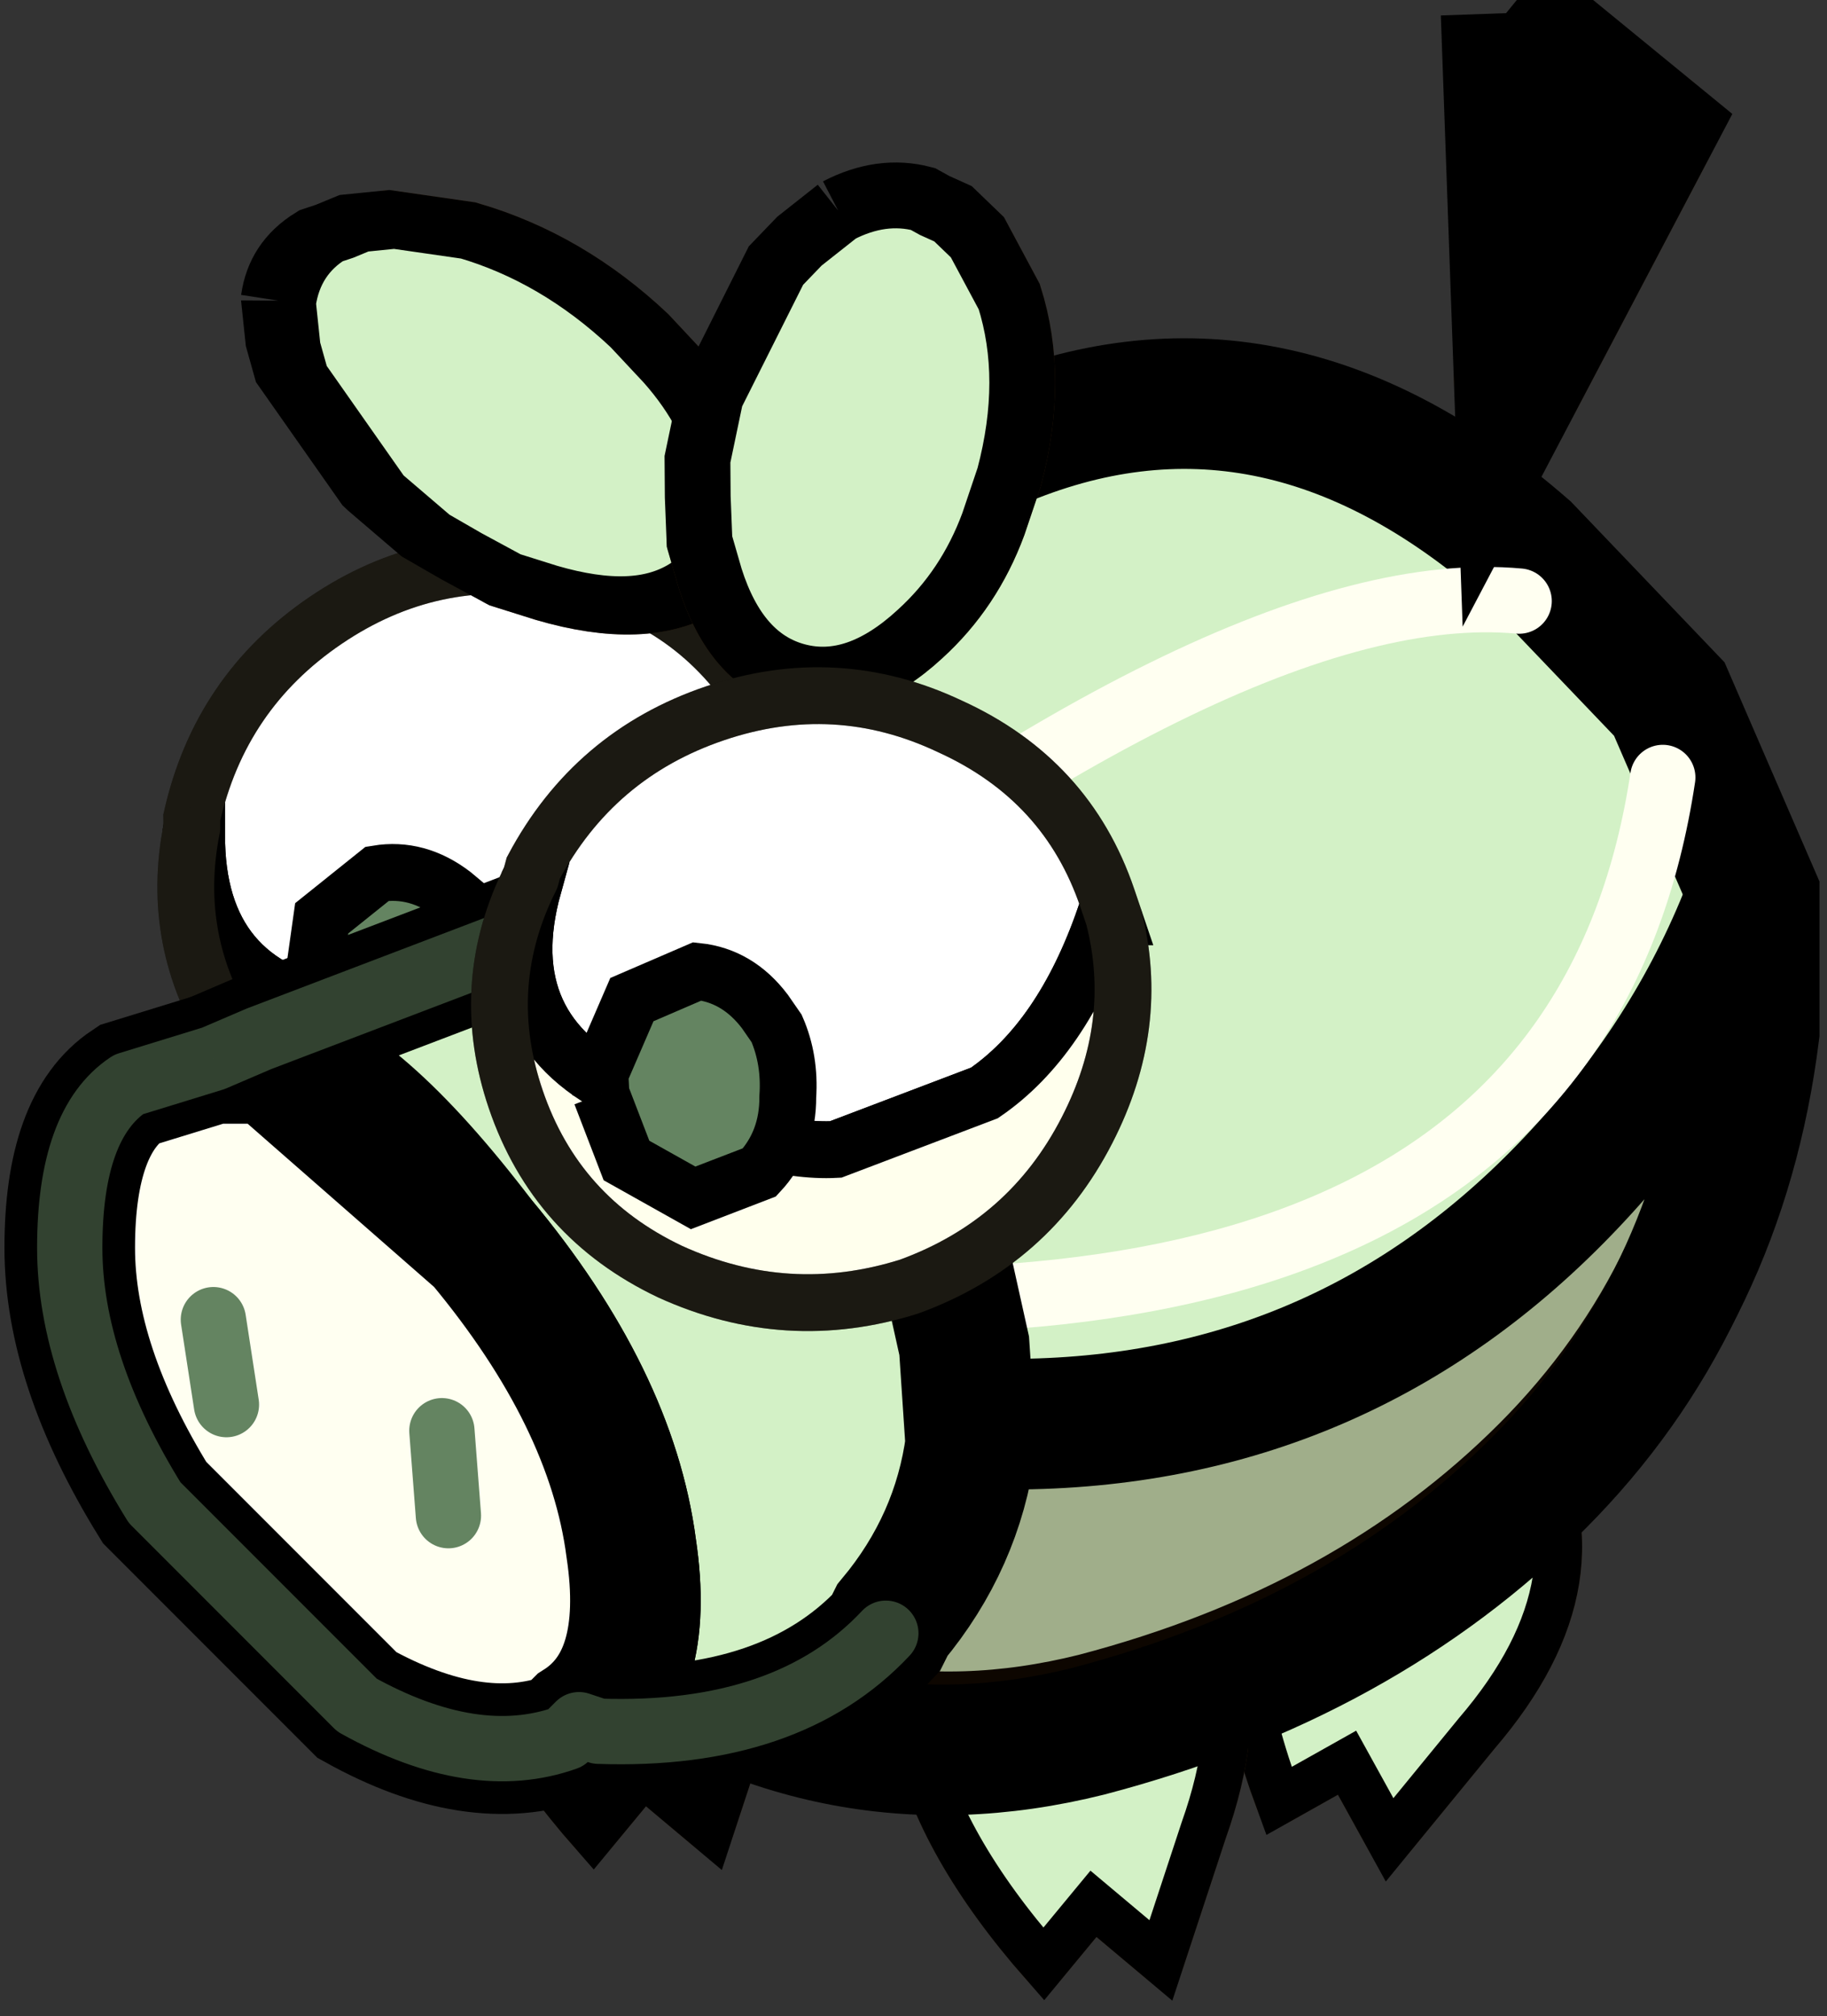 <svg width="136" height="150" xmlns="http://www.w3.org/2000/svg" xmlns:xlink="http://www.w3.org/1999/xlink"><rect width="100%" height="100%" fill="#333333" stroke="none"/><defs><path stroke-opacity=".561" stroke-linejoin="round" stroke-linecap="round" stroke="#613b16" fill="none" d="M-1.7-1q-2.75 2.3-1.15 6.4l1 2.75 1.4-1.25 1.1 1.25q4.3-5.2 1.75-9.25" transform="translate(3.95 1.6)" id="e"/><path fill-rule="evenodd" fill="#d3f1c6" d="M-1.65-4.5v-.1h4.1Q5-.55.7 4.65L-.4 3.4l-1.4 1.25-1-2.75q-1.6-4.1 1.15-6.4" transform="translate(3.4 4.6)" id="t"/><path fill-rule="evenodd" fill="#d3f1c6" d="M4.05-2.4q1 1.1 1.25 2.4l.05 1.05-.3 1.2Q4.6 3.4 3.5 4.2q-1.7 1.25-3.7.75-2.1-.55-3.45-1.9Q-5 1.7-5.25-.3v-1.05l.65-1.5L-3.5-4q1.95-1.7 4.05-.8 2.05.9 3.5 2.4" transform="translate(5.3 5.1)" id="u"/><path fill-rule="evenodd" fill-opacity=".302" fill="#2e1700" d="M-5.25-1.35Q-4.8-.2-3.9.75-2.15 2.6.4 2.6q2.5 0 4.25-1.85L5.3 0l.05 1.05-.3 1.2Q4.6 3.4 3.5 4.2q-1.7 1.25-3.7.75-2.1-.55-3.45-1.9Q-5 1.7-5.25-.3v-1.05" transform="translate(5.3 1.35)" id="i"/><path stroke-width=".5" stroke-linejoin="round" stroke-linecap="round" stroke="#fffff1" fill="none" d="M1.35.25q2.2-.2 6.5 3.2M.25 1.6Q.95 6.25 8 5.5" id="v"/><path fill-rule="evenodd" fill="#d3f1c6" d="m.55-1.4-.1 2.8-1-1.9 1.1-.9" transform="translate(.55 1.4)" id="w"/><path fill-rule="evenodd" fill="#d3f1c6" d="m.45-3 2.1.8.35.15h-.45Q1.8-1.9.85-.65-.15.55-.3 1.7q-.15 1 .4 1.35l-.15.05q-1.45.05-2.2-.75l-.05-.1q-.5-.6-.6-1.35l.05-.75.2-.9.95-1.5.7-.65L.45-3" transform="translate(2.9 3.15)" id="y"/><path fill-rule="evenodd" fill="#fffff1" d="m1.1-2.6.65.2q.45.3.45 1.25 0 .9-.65 1.95L0 2.35q-.9.5-1.6.25l-.1-.1q-.55-.35-.4-1.35Q-1.95 0-.95-1.2l1.6-1.4h.45" transform="translate(2.15 2.65)" id="z"/><path stroke-opacity=".561" stroke-linejoin="round" stroke-linecap="round" stroke="#613b16" fill="none" d="m1.95 2.15-.3.5Q.95 3.75 0 3.75t-1.65-1.1Q-2.2 1.8-2.3.75L-2.35 0q0-1.55.7-2.65l.7-.75" transform="translate(2.85 3.9)" id="q"/><path fill-rule="evenodd" fill="#d3f1c6" d="m1.2-3.25.45.6.25.45.45 2.15V0L2.3.95l-.15.55-.2.65-.3.5Q.95 3.75 0 3.75t-1.65-1.1Q-2.2 1.8-2.3.75L-2.35 0q0-1.55.7-2.65l.7-.75.45-.25.3-.05.2-.05q.65 0 1.2.5" transform="translate(2.35 3.75)" id="A"/><g transform="translate(6.25 12.7)" id="s"><use xlink:href="#a" width="7.8" transform="matrix(.339 -.119 .119 .339 -1.78 -2.824)" height="10.25"/><use xlink:href="#a" width="7.8" transform="matrix(.359 .011 -.011 .359 1.347 -2.319)" height="10.25"/><use xlink:href="#a" width="7.8" transform="matrix(.339 -.119 .119 .339 -5.08 -1.774)" height="10.25"/><use xlink:href="#a" width="7.8" transform="matrix(.359 .011 -.011 .359 -2.103 -1.319)" height="10.25"/><use xlink:href="#b" width="11.15" transform="translate(-6.25 -12.7)" height="13.55"/><use xlink:href="#c" width="12" transform="rotate(34.128 17.246 -.123) scale(.435)" height="11.65"/><use xlink:href="#d" width="8.2" transform="translate(-1.05 -11.8)" height="12.65"/><use xlink:href="#c" width="12" transform="rotate(18.745 25.18 -5.53) scale(.435)" height="11.65"/></g><g transform="translate(3.95 1.6)" id="a"><use xlink:href="#e" width="7.8" transform="translate(-3.95 -1.6)" height="10.25"/><use xlink:href="#f" width="6.8" transform="translate(-3.45 -1.1)" height="9.25"/></g><g transform="translate(5.55 8.2)" id="b"><use xlink:href="#g" width="11.15" transform="translate(-5.55 -7.8)" height="13.15"/><use xlink:href="#h" width="10.65" transform="translate(-5.35 -5.2)" height="10.2"/><use xlink:href="#i" width="10.65" transform="translate(-5.3 -1.35)" height="6.45"/><use xlink:href="#j" width="8.25" transform="translate(-4.85 -3.95)" height="5.85"/><use xlink:href="#k" width="1.1" transform="translate(-4.5 -8.2)" height="2.8"/></g><g id="g" stroke-linejoin="round" stroke-linecap="round" stroke="#613b16" fill="none"><path stroke-opacity=".561" d="m-4.5-7.3 1 1.9" transform="translate(5.55 7.8)"/><path stroke-width=".5" stroke-opacity=".412" d="m.3 6.45.65-1.5 1.1-1.15Q4 2.1 6.1 3q2.05.9 3.5 2.4 1 1.1 1.25 2.4"/><path stroke-width=".5" stroke-opacity=".561" d="m10.85 7.8.05 1.05-.3 1.2Q10.15 11.2 9.05 12q-1.7 1.25-3.7.75-2.1-.55-3.45-1.9Q.55 9.5.3 7.5V6.45"/></g><g id="x"><path fill-rule="evenodd" fill="#fff" d="m4.9-4.15-.1.05q1.5 2.2-.4 4Q2.5 1.65 1.25 2l-2.8-.1q-1.6-.45-3-2.25l-.15.05v-.35q0-2.2 1.65-3.75Q-1.45-5.95.8-5.95T4.7-4.4l.1.15.1.1" transform="translate(5.2 6.45)"/><path fill-rule="evenodd" fill="#ffffed" d="m-4.7-.3.15-.05q1.4 1.8 3 2.25l2.8.1Q2.5 1.65 4.4-.1q1.9-1.8.4-4l.1-.05Q6.3-2.7 6.3-.65q0 2.2-1.6 3.75Q3.05 4.65.8 4.7q-2.25-.05-3.85-1.6-1.5-1.45-1.65-3.4" transform="translate(5.2 6.45)"/><path stroke-opacity=".341" stroke-linejoin="round" stroke-linecap="round" stroke="#504b37" fill="none" d="m4.9-4.15-.1-.1-.1-.15Q3.05-5.95.8-5.95T-3.05-4.4Q-4.7-2.85-4.7-.65v.35q.15 1.95 1.65 3.4Q-1.45 4.65.8 4.7q2.25-.05 3.9-1.6Q6.3 1.55 6.3-.65q0-2.05-1.4-3.5z" transform="translate(5.2 6.45)"/><path fill-rule="evenodd" fill="#648461" d="M4.85-.25 4.8 1l-.9 1-1.25-.05Q2 1.6 1.75.85q-.25-.6-.2-1.2l.1-.35q.25-.75.9-1.05l1.25.1.95 1.05.1.35" transform="translate(5.2 6.45)"/></g><g transform="translate(4.1 6.3)" id="d"><use xlink:href="#l" width="7.15" transform="translate(-3.05 -.55)" height="6.9"/><use xlink:href="#m" width="5.3" transform="matrix(.43 .264 -.381 .359 .758 -6.302)" height="8.15"/><use xlink:href="#m" width="5.3" transform="matrix(.487 -.129 .129 .487 -4.091 -5.483)" height="8.15"/></g><g transform="translate(3.45 3.45)" id="l"><use xlink:href="#n" width="5.8" transform="translate(-3.45 -3.2)" height="6.25"/><use xlink:href="#o" width="4.35" transform="translate(-.9 -2.15)" height="5.35"/><use xlink:href="#p" width="6.75" transform="translate(-3.05 -3.45)" height="6.9"/></g><g id="p" stroke-width=".5" stroke-linejoin="round" stroke-linecap="round" stroke="#648461" fill="none"><path stroke-opacity=".502" d="M.25 5.75q.75.8 2.2.75l.15-.05.1.1q.7.25 1.6-.25l1.55-1.55Q6.5 3.7 6.5 2.8q0-.95-.45-1.25l-.65-.2-.35-.15-2.1-.8L1.5.5"/><path d="m3.65 4.2-.05.65m1.8-1.5L5.3 4"/></g><g transform="translate(2.85 3.9)" id="m"><use xlink:href="#q" width="5.3" transform="translate(-2.85 -3.9)" height="8.15"/><use xlink:href="#r" width="4.7" transform="translate(-2.35 -3.75)" height="7.5"/></g><g id="C" stroke-opacity="0" stroke-linejoin="round" stroke-linecap="round" stroke="#f0f" fill="none"><path d="M187.95-293.5v380h-380v-380h380" transform="translate(192.55 294)"/><path d="m187.95-293.5-190 190 190 190m-380-380 190 190L-192 86.5M92.95-38.4H-97" transform="translate(192.55 294)"/></g><use xlink:href="#s" width="13.5" height="15.15" id="B"/><use xlink:href="#t" width="6.8" height="9.25" id="f"/><use xlink:href="#u" width="10.65" height="10.2" id="h"/><use xlink:href="#v" width="8.25" height="5.85" id="j"/><use xlink:href="#w" width="1.1" height="2.8" id="k"/><use xlink:href="#x" width="12" height="11.65" id="c"/><use xlink:href="#y" width="5.8" height="6.25" id="n"/><use xlink:href="#z" width="4.35" height="5.35" id="o"/><use xlink:href="#A" width="4.7" height="7.5" id="r"/></defs><path fill="none" d="M-1-1h138v152H-1z"/><g stroke="null"><use x="-7.52" y="23.581" xlink:href="#B" width="13.5" transform="matrix(-9.72 0 0 9.72 59.915 -228.23)" height="15.15"/><use x="39.343" y="123.37" xlink:href="#C" width="381" transform="translate(-357.738 -546.221) scale(1.858)" height="381"/></g></svg>